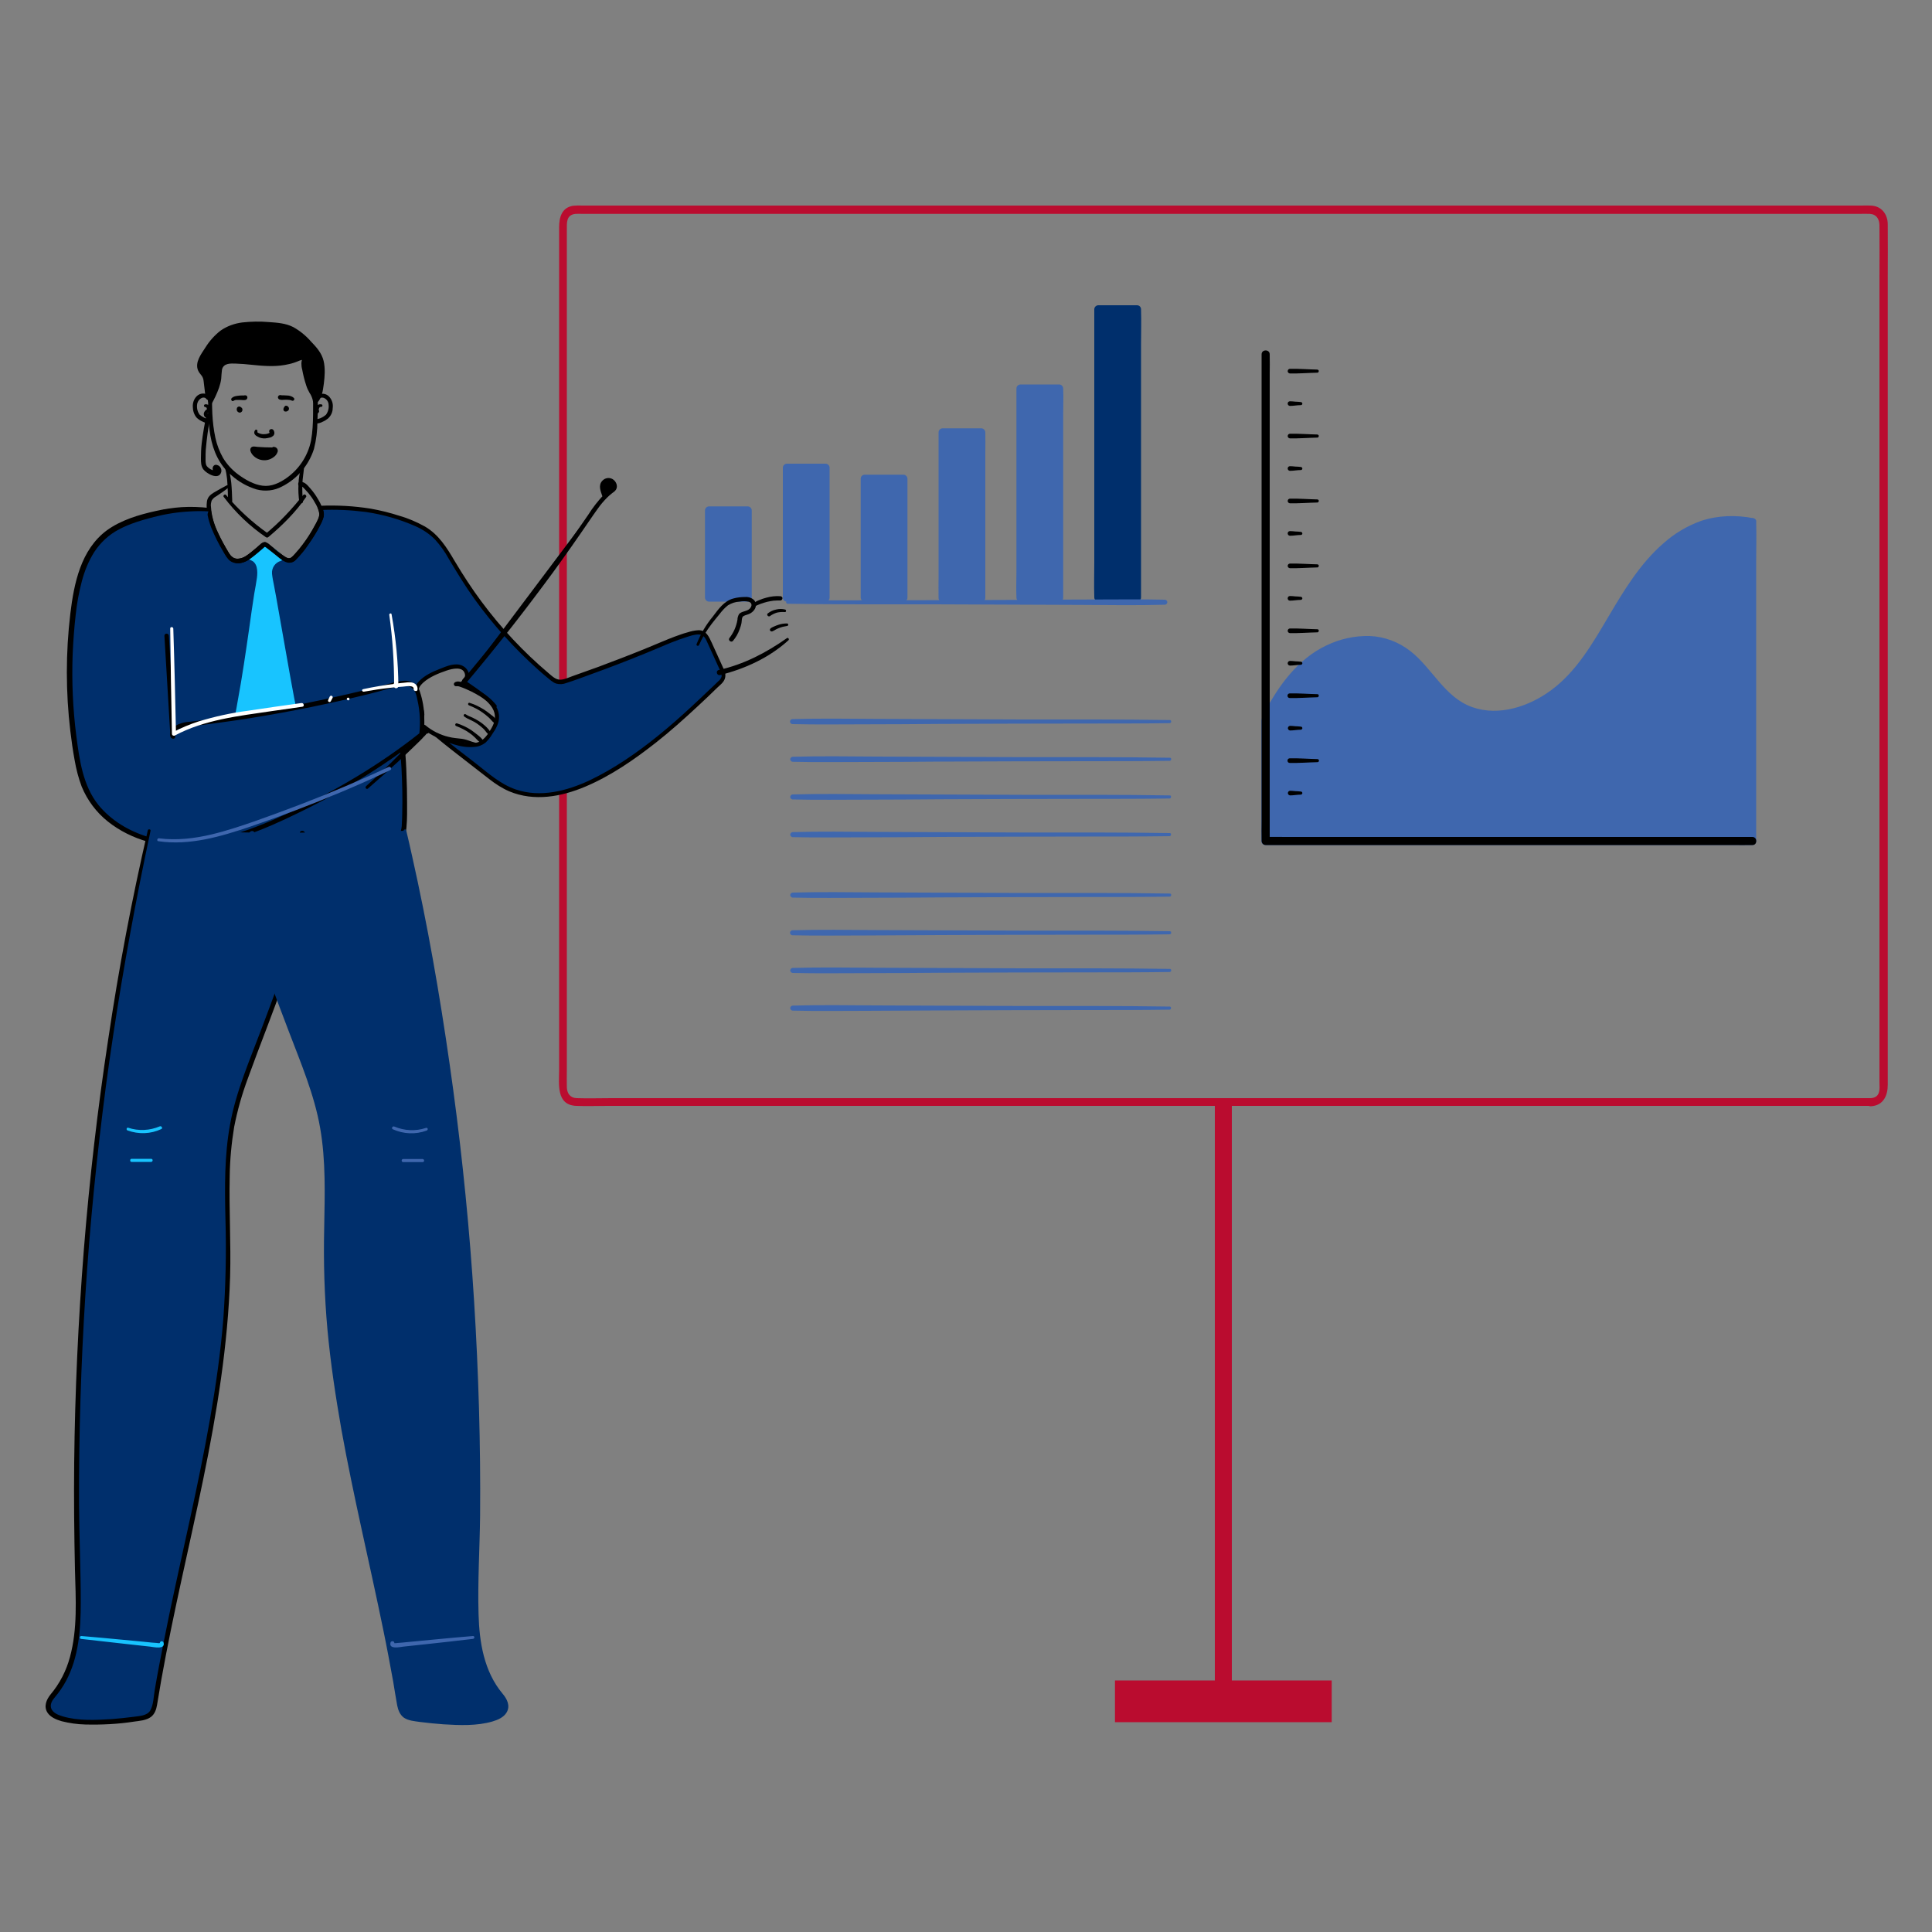 <?xml version="1.0" encoding="utf-8"?>
<!-- Generator: Adobe Illustrator 26.2.1, SVG Export Plug-In . SVG Version: 6.00 Build 0)  -->
<svg version="1.1" id="Capa_1" xmlns="http://www.w3.org/2000/svg" xmlns:xlink="http://www.w3.org/1999/xlink" x="0px" y="0px"
	 viewBox="0 0 1000 1000" style="enable-background:new 0 0 1000 1000;" xml:space="preserve">
<rect x="0" y="0" width="1000" height="1000" fill="#808080" stroke="none"/>
<style type="text/css">
	.st0{fill:#3F67AE;}
	.st1{fill:#002F6C;}
	.st2{fill:#BA0C2F;}
	.st3{fill:#18C4FF;}
	.st4{fill:#FFFFFF;}
</style>
<path class="st0" d="M907,270.2c-7.1-1.5-14.4-1.4-21.4,0.1c-18.9,4.4-32.9,20.4-43.3,36.8s-19,34.5-33.2,47.7s-36.7,20.4-53.3,10.4
	c-12.2-7.4-18.5-22.1-30.8-29.4c-14.1-8.4-32.9-4.6-45.9,5.3c-10.6,8-18,19.4-23.9,31.4v62.8H907V270.2z"/>
<path class="st0" d="M907.5,268.2c-9-1.7-18.2-1.5-27,1.4c-7.2,2.6-13.8,6.5-19.5,11.6c-12.1,10.5-20.4,24.3-28.5,38
	s-16.5,28.4-29.7,38.1c-11.4,8.4-27,13.6-40.8,8.7c-14.2-5-20.7-20.2-32-29c-6-4.7-13.4-7.5-21-7.8c-7.8-0.2-15.5,1.5-22.5,4.9
	c-14.8,7-24.9,21-32.2,35.1c-0.8,1.2-1.2,2.5-1.4,3.9v62.2c0,1.1,0.9,2.1,2.1,2.1h241.7c3.3,0,6.5,0.1,9.8,0h0.4
	c1.1,0,2.1-0.9,2.1-2.1V290.4c0-6.6,0.2-13.3,0-20v-0.3c0-2.7-4.2-2.7-4.2,0v158.5c0,2.1-0.2,4.3,0,6.4v0.3l2.1-2.1H665.3
	c-3.2,0-6.5-0.1-9.8,0h-0.4l2.1,2.1v-62.8l-0.3,1c4.9-9.9,10.8-19.4,18.9-26.9c7.6-7.1,17.3-12.1,27.7-13.1c5-0.5,10.1,0,14.8,1.6
	c4.6,1.7,8.8,4.4,12.3,7.8c7.3,7,12.8,15.8,20.9,22c17,12.9,40.5,6.5,55.8-5.9c8.6-6.9,15.3-16.1,21.3-25.4
	c6-9.5,11.3-19.4,17.5-28.7c5.7-8.6,12.4-16.8,20.6-23.1c8.7-6.7,19.1-10.7,30.2-10.6c3.2,0.1,6.3,0.4,9.4,1
	C909.1,272.7,910.2,268.7,907.5,268.2L907.5,268.2z"/>
<path class="st1" d="M568.5,160.1h20v149.2h-20V160.1z"/>
<path class="st1" d="M588.5,307.2h-20l2.1,2.1V166.2c0-1.9,0.2-3.9,0-5.8v-0.2l-2.1,2.1h20l-2.1-2.1V291c0,6-0.2,12,0,18
	c0,0.1,0,0.2,0,0.2c0,2.7,4.2,2.7,4.2,0V178.4c0-6,0.2-12.1,0-18.1c0-0.1,0-0.2,0-0.2c0-1.2-0.9-2.1-2.1-2.1h-20
	c-1.1,0-2.1,0.9-2.1,2.1V291c0,6-0.2,12,0,18v0.2c0,1.1,0.9,2.1,2.1,2.1h20C591.2,311.4,591.2,307.2,588.5,307.2L588.5,307.2z"/>
<g>
	<path class="st0" d="M367,264.2h20v45.1h-20V264.2z"/>
	<path class="st0" d="M387,307.2h-20l2.1,2.1v-45.1l-2.1,2.1h20l-2.1-2.1v45.1c0,2.7,4.2,2.7,4.2,0v-45.1c0-1.1-0.9-2.1-2.1-2.1h-20
		c-1.1,0-2.1,0.9-2.1,2.1v45.1c0,1.1,0.9,2.1,2.1,2.1h20C389.7,311.4,389.7,307.2,387,307.2z"/>
	<path class="st0" d="M407.3,242.1h20v67.2h-20V242.1z"/>
	<path class="st0" d="M427.3,307.2h-20l2.1,2.1v-67.2l-2.1,2.1h20l-2.1-2.1v67.2c0,2.7,4.2,2.7,4.2,0v-67.2c0-1.1-0.9-2.1-2.1-2.1
		h-20c-1.1,0-2.1,0.9-2.1,2.1v67.2c0,1.2,0.9,2.1,2.1,2.1h20C430,311.4,430,307.2,427.3,307.2z"/>
	<path class="st0" d="M447.6,247.8h20v61.5h-20V247.8z"/>
	<path class="st0" d="M467.6,307.2h-20l2.1,2.1v-61.5l-2.1,2.1h20l-2.1-2.1v61.5c0,2.7,4.2,2.7,4.2,0v-61.5c0-1.1-0.9-2.1-2.1-2.1
		h-20c-1.2,0-2.1,0.9-2.1,2.1v61.5c0,1.1,0.9,2.1,2.1,2.1h20C470.3,311.4,470.3,307.2,467.6,307.2z"/>
	<path class="st0" d="M487.9,223.7h20v85.7h-20V223.7z"/>
	<path class="st0" d="M507.9,307.2h-20l2.1,2.1v-82.2c0.1-1.1,0.1-2.2,0-3.3v-0.1l-2.1,2.1h20l-2.1-2.1v75.1c0,3.5-0.1,7,0,10.5
		c0,0,0,0.1,0,0.1c0,2.7,4.2,2.7,4.2,0v-75.1c0-3.5,0.1-7,0-10.4v-0.1c0-1.1-0.9-2.1-2.1-2.1h-20c-1.1,0-2.1,0.9-2.1,2.1v75.1
		c0,3.5-0.1,7,0,10.5v0.1c0,1.1,0.9,2.1,2.1,2.1h20C510.6,311.4,510.6,307.2,507.9,307.2L507.9,307.2z"/>
	<path class="st0" d="M528.2,201.1h20v108.2h-20V201.1z"/>
	<path class="st0" d="M548.2,307.2h-20l2.1,2.1V205.5c0-1.4,0.1-2.8,0-4.2v-0.2l-2.1,2.1h20l-2.1-2.1V296c0,4.4-0.2,8.8,0,13.1
		c0,0.1,0,0.1,0,0.2c0,2.7,4.2,2.7,4.2,0v-94.9c0-4.4,0.2-8.8,0-13.1c0-0.1,0-0.1,0-0.2c0-1.1-0.9-2.1-2.1-2.1h-20
		c-1.1,0-2.1,0.9-2.1,2.1V296c0,4.4-0.2,8.8,0,13.1v0.2c0,1.1,0.9,2.1,2.1,2.1h20C550.9,311.4,550.9,307.2,548.2,307.2z"/>
</g>
<path class="st2" d="M968.4,568.4h-652c-6,0-11.9,0.2-17.9,0c-3.4-0.1-5-2.5-5.1-5.6s0-6.1,0-9.2V118.8c0-3.5-0.4-7.6,4.5-8.1
	c1.1-0.1,2.4,0,3.5,0h660.7c1.9,0,3.8-0.1,5.7,0c3.5,0.2,4.9,2.7,5,5.8c0.1,9.1,0,18.2,0,27.3v416.5
	C972.9,563.7,973.4,568,968.4,568.4c-2.6,0.2-2.7,4.4,0,4.2c6.5-0.4,8.7-5.6,8.7-11.1V143.5c0-9.1,0.1-18.2,0-27.3
	c0-5.3-3.2-9.6-8.8-9.8c-1.6-0.1-3.2,0-4.8,0H301.1c-1.5-0.1-3,0-4.5,0.1c-6,1-7.2,6.2-7.2,11.2v435.9c0,7.3-1.7,18.4,8.9,18.8
	c5.4,0.2,10.8,0,16.2,0h654C971.1,572.5,971.1,568.4,968.4,568.4L968.4,568.4z"/>
<path class="st1" d="M77.8,409.8c0.1,8.4,0.3,16.7,0.7,25.1c0.1,1.8,0.2,3.8,1.5,5c1,0.9,2.3,1.4,3.6,1.6
	c39.1,9.6,81.8,12.3,118.3-4.8c2.3-1.1,4.6-2.3,5.9-4.4c1.1-1.9,1.3-4.2,1.4-6.4c0.6-17.2-0.2-34.5-2.5-51.5"/>
<path d="M77.1,409.8c0,8.2,0.2,16.4,0.5,24.6c0.1,3.1,0.6,6.2,3.8,7.5c3,1.3,6.5,1.8,9.7,2.5c14.1,3.2,28.5,5.2,42.9,5.8
	c14.3,0.7,28.6-0.5,42.6-3.6c6.9-1.5,13.6-3.6,20.2-6.3c3.2-1.1,6.3-2.6,9.2-4.4c2.6-1.8,4.3-4.8,4.4-7.9c0.4-4.3,0.3-8.6,0.3-12.9
	c0-4.6-0.1-9.2-0.3-13.8c-0.2-9.1-1.1-18.2-2.6-27.2c-0.2-1.2-2.2-0.9-2.1,0.3c0.7,7.7,1.7,15.3,2.1,23s0.6,15.4,0.4,23.1
	c0,1.9-0.1,3.9-0.2,5.8c0,1.7-0.3,3.5-1,5.1c-1.4,2.7-4.6,3.9-7.3,5.1c-6.2,2.8-12.7,5-19.3,6.8c-26.6,7-54.8,5.5-81.6,0.5
	c-3.9-0.7-7.7-1.5-11.6-2.4c-1.8-0.3-3.5-0.7-5.2-1.3c-2-0.7-2.5-2.5-2.6-4.4c-0.7-8.6-0.8-17.3-1-25.9c0-0.4-0.4-0.7-0.9-0.7
	C77.3,409.2,77.1,409.5,77.1,409.8L77.1,409.8z"/>
<path class="st1" d="M373.6,346.6c-2.3-5-4.6-10-6.9-15c-0.7-1.5-1.4-3-2.8-3.8s-3.4-0.6-5.1-0.2c-6.2,1.4-12.1,4-18,6.4
	c-15.5,6.4-31.1,12.4-46.9,18c-1.8,0.6-3.7,1.2-5.5,0.8c-1.4-0.5-2.6-1.2-3.6-2.2c-19.7-16.4-36.4-36-49.4-58.1
	c-3.4-5.7-6.6-11.6-11.6-15.9c-3.7-3.2-8.2-5.2-12.8-7c-13.9-5.2-28.6-7.5-43.4-6.7h-1.9c0.1,0.1,0.1,0.2,0.2,0.4
	c0.4,0.9,0.7,2,0.7,3c-0.1,1.2-0.4,2.3-1,3.4c-3.3,6.9-7.6,13.3-12.8,18.9c-0.5,0.6-1.1,1.1-1.9,1.5c-1.7,0.6-3.4-0.5-4.8-1.6
	l-7.9-6.2c-0.2-0.2-0.5-0.4-0.9-0.4c-0.4,0-0.7,0.2-0.9,0.5l-4.9,4.1c-1.6,1.5-3.4,2.7-5.4,3.5c-2,0.9-4.3,0.7-6.2-0.5
	c-1.1-0.9-1.9-2-2.6-3.2c-4-6.8-8-14-8.9-21.8l-23.5,0.6c0,0-20.5,74.8-14.4,100.6s28.5,19.8,41.3,21.1s105.8-12,106.5-15.7
	s-2.7-8.2-2.7-13.6s12.1-10.5,18.4-12s9.1,4,7.1,6.4s-2.1-0.2,9.5,9c11.6,9.2,5.2,16.3,1.5,21.5s-10.6,3.6-14.6,3
	s-11.7-4.6-11.7-4.6c2.8,2.4,28.2,22.3,31.2,24.4c24.5,17,54.6-1.4,75-16.1c14.5-10.4,27.3-22.8,40.2-35.1c2.3-1.4,2.9-4.4,1.5-6.7
	C373.8,346.9,373.7,346.8,373.6,346.6L373.6,346.6z"/>
<path d="M374.5,346.1l-6-13.2c-1.5-3.2-2.9-6.8-7-6.7c-1.9,0.1-3.8,0.5-5.6,1.1c-2.4,0.6-4.6,1.5-6.9,2.3c-4.3,1.6-8.5,3.5-12.7,5.2
	c-8.7,3.6-17.6,7-26.4,10.3c-4.4,1.6-8.9,3.2-13.4,4.8c-2,0.7-4.2,1.8-6.4,1.9c-2.5,0.1-4.4-1.9-6.2-3.4
	c-12.9-10.9-24.5-23.3-34.6-36.9c-5-6.7-9.6-13.8-13.9-21c-4.1-7-8.3-13.8-15.5-18c-4.2-2.3-8.5-4.2-13.1-5.5
	c-4.9-1.6-9.8-2.8-14.8-3.7c-8.7-1.4-17.6-1.9-26.4-1.5c-0.6,0-1,0.5-1,1.1c0,0.2,0,0.3,0.1,0.5c0.7,1.4,0.8,3,0.3,4.5
	c-0.6,1.5-1.3,3-2.2,4.5c-2.8,5.3-6.3,10.3-10.4,14.7c-1.2,1.3-2.3,2.4-4.1,1.5c-1.4-0.8-2.8-1.8-4-2.9l-3.7-2.9
	c-0.9-0.7-2.2-2.1-3.5-2.2c-1,0-1.8,0.9-2.6,1.5l-3.8,3.1c-2.2,1.8-4.6,3.9-7.6,4c-3.4,0-4.7-3-6.2-5.6c-3.5-6-6.8-12.4-7.7-19.4
	c0-0.5-0.5-1-1-1L85,263.8c-0.5,0-0.9,0.3-1,0.8c-2.1,7.4-4,14.9-5.7,22.4c-3.6,15.1-6.4,30.3-8.4,45.6c-1,7.1-1.5,14.3-1.5,21.5
	c0.1,6.7,0.9,13.4,3.9,19.5c3.1,6.3,8.9,10.9,15.7,12.6c6.3,1.6,12.8,1.2,19.2,1.3c3.7,0,7.3,0.4,11,0.2c5.2-0.3,10.3-0.8,15.4-1.3
	c14-1.5,27.9-3.4,41.8-5.5c11.9-1.8,23.8-3.6,35.5-6.3c2.4-0.5,5.6-1,7.7-2.4s0.5-5.2-0.1-7.1c-0.8-2.5-2-5.3-1.8-8
	c0.1-1.6,1.4-2.9,2.5-3.9c3.3-2.9,7.8-4.7,11.9-6.1c2.9-1,8.9-2.5,9.6,2.1c0.3,1.7-1.7,2.1-1.6,3.6s2.7,2.5,3.7,3.2
	c1.9,1.3,3.7,2.6,5.5,4c2.4,1.8,4.9,3.8,6.5,6.4c2.1,3.4,1.6,7-0.3,10.3c-1.8,3.2-4.1,6.9-7.9,7.7c-3.6,0.8-8.1-0.1-11.6-1.2
	c-2.9-1-5.8-2.3-8.6-3.7c-1-0.5-2.2,0.8-1.3,1.6c5.8,4.9,11.9,9.5,17.9,14.2c3.4,2.7,6.9,5.3,10.3,8c3.2,2.5,6.6,4.7,10.3,6.3
	c12.9,5.4,27,2.8,39.5-2.5c13.2-5.6,25.3-14,36.5-22.8c7.5-5.9,14.5-12.2,21.4-18.6c3.5-3.2,6.9-6.5,10.3-9.8
	c1.4-1.3,3.1-2.6,3.8-4.4S375.4,347.8,374.5,346.1c-0.5-1.3-2.3-0.2-1.8,1c0.6,0.9,0.8,2,0.8,3.1c-0.3,1-0.9,1.8-1.7,2.4
	c-1.5,1.5-3,2.9-4.5,4.3c-2.9,2.8-5.9,5.6-8.9,8.4c-5.8,5.4-11.8,10.7-18,15.7c-10.8,8.7-22.5,16.8-35,22.8
	c-11.9,5.6-25.7,9.2-38.5,4.8c-7.9-2.7-14.3-8.5-20.8-13.6s-13.2-10-19.5-15.4l-1.3,1.6c6.1,3.1,13.1,6.1,20.2,5.4
	c2.1-0.1,4.1-0.9,5.8-2.2c1.3-1.3,2.5-2.7,3.4-4.3c1.9-2.7,3.7-5.8,3.6-9.2c-0.1-4.8-3.6-8.5-7.2-11.3c-3.1-2.4-6.2-4.6-9.5-6.8
	c-0.2-0.1-0.6-0.4-0.6-0.4c-0.2,0.1,0.1-0.2,0.1,0.2c0,0.2,0,0.6-0.1,0.5s-0.2,0.2,0.1,0c0.1-0.1,0.1-0.2,0.2-0.2
	c0.3-0.3,0.5-0.6,0.8-0.9c1.8-2.7-0.1-6.2-2.7-7.4c-3.7-1.8-8.2,0.2-11.7,1.6c-3.9,1.5-8,3.4-10.9,6.5c-1.1,1.1-1.9,2.5-2.1,4.1
	c-0.3,2.5,0.6,5.1,1.3,7.4c0.4,1.1,0.8,2.2,1.1,3.3c0.2,1,0.3,2.1,0.3,3.2c0-0.3,0.2-0.1,0.1-0.2s0.3-0.1,0,0
	c-0.1,0-0.2,0.1-0.2,0.1c-0.4,0.2-0.7,0.3-1.1,0.5c-0.6,0.2-1.3,0.4-1.9,0.6c-1.8,0.5-3.7,0.9-5.6,1.3c-5.4,1.2-10.9,2.2-16.4,3.1
	c-14.2,2.4-28.4,4.5-42.7,6.3c-11.2,1.4-22.5,3-33.7,3.3c-4.3,0.1-8.5-0.3-12.8-0.3c-6.5,0-13.3,0-19.3-3
	c-13.5-6.7-13.8-24.1-12.9-37.1c1-15.8,3.9-31.5,7.2-46.9c2.3-10.6,4.8-21.1,7.5-31.6l0.4-1.6l-1,0.8l23.5-0.6l-1-1
	c0.8,6.9,3.8,13.1,7.2,19c1.4,2.5,2.8,6,5.6,7.4c2.6,1.3,5.6,0.6,8-0.8c2.9-1.7,5.4-4.1,8-6.3c0.6-0.5,0.6-0.7,1.3-0.6
	c0.5,0.1,0.9,0.6,1.3,0.9l2.1,1.6l4.5,3.5c2.3,1.8,5,3,7.4,0.8c2.5-2.4,4.7-5,6.6-7.9c2.2-3.1,4.3-6.3,6-9.7c0.9-1.6,1.6-3.2,2.1-5
	c0.2-1.7-0.1-3.4-0.9-4.9l-0.9,1.6c7.9-0.4,15.8,0,23.6,1c8.8,1.3,17.3,3.7,25.5,7.3c3.9,1.7,7.5,4.1,10.4,7.1c2.7,3,5,6.2,6.9,9.7
	c4.3,7.2,8.6,14.3,13.5,21.1c9.6,13.3,20.6,25.5,32.8,36.4c1.4,1.3,2.9,2.5,4.4,3.8c1.5,1.2,3,2.7,4.9,3.4c1.8,0.5,3.7,0.4,5.4-0.3
	c2.2-0.7,4.5-1.5,6.7-2.3c8.9-3.2,17.8-6.5,26.6-10c4.8-1.9,9.5-3.8,14.2-5.8c4.7-2,9.4-4,14.2-5.5c2.2-0.7,4.6-1.6,6.9-1.5
	c2.6,0.1,3.5,2.3,4.4,4.3l6.6,14.5C373.3,348.3,375.1,347.3,374.5,346.1L374.5,346.1z"/>
<path class="st3" d="M129.6,289.1c2.3,0.4,4,2.7,4.5,5c0.3,2.4,0.2,4.8-0.4,7.1c-3.8,22.4-7.8,58.5-13.1,78.2
	c-0.2,0.7,2.4-9.7,2.6-9c0.3,0.5,0.6,1,1.1,1.4l14.9,12.4l11.1-12c1.8-1.3,2.5-3.6,1.9-5.8l-12-67.4c-0.3-1.3-0.4-2.7-0.3-4.1
	c0.4-2.9,2.6-5.3,5.4-6c-1.3-3.5-4.4-4.6-7.9-6c-2.7,2.2-4.7,3.1-6.4,6.1"/>
<path class="st3" d="M129.4,289.8c4,1.2,4,5.9,3.6,9.2c-0.4,2.8-0.9,5.5-1.4,8.3c-0.9,5.9-1.8,11.8-2.6,17.8
	c-1.8,12.5-3.6,25-5.9,37.4c-1,5.6-1.9,11.3-3.7,16.7l2.2,0.3c0,0.6,0,0.1,0.1-0.1c0.1-0.3,0.2-0.6,0.2-1c0.2-1,0.5-2,0.8-2.9
	s0.5-2,0.8-3c0.1-0.4,0.2-0.7,0.3-1.1c0-0.1,0-0.4,0.1-0.2c-0.1-0.4,1.3-0.2-0.5,0.3l-0.9-0.1c-0.4-0.5-0.5-0.5-0.3-0.2
	c0.1,0.2,0.2,0.3,0.3,0.5c0.2,0.3,0.4,0.5,0.7,0.7c0.6,0.6,1.3,1.1,2,1.7l4.4,3.7l8.8,7.3c0.5,0.4,1.2,0.4,1.6,0l7.2-7.8l3.5-3.8
	c1-1,1.8-2.1,2.4-3.3c0.4-1.3,0.4-2.6,0.1-3.9c-0.3-1.8-0.6-3.6-1-5.4l-1.9-10.3l-7.4-41.8l-1.1-5.9c-0.4-2-0.8-3.9-1-5.9
	c-0.3-3.1,1.7-5.9,4.6-6.7c0.7-0.2,1-0.9,0.9-1.5c-1.6-3.9-5.1-5.4-8.7-6.9c-0.4-0.1-0.9,0-1.2,0.3c-2.5,2-5,3.6-6.6,6.4
	c-0.3,0.6,0,1.4,0.6,1.7c0.6,0.3,1.3,0.1,1.6-0.4c1.5-2.6,3.9-4.1,6.2-5.9l-1.2,0.3c2.7,1.1,5.9,2.2,7,5.1l0.9-1.5
	c-2.5,0.6-4.5,2.3-5.6,4.6c-1.3,2.8-0.5,5.8,0,8.7l3.8,21.4c2.5,14.1,5,28.2,7.5,42.3c0.3,1.8,1,3.7-0.2,5.4
	c-1.2,1.5-2.4,2.8-3.7,4.1l-8.4,9.1h1.7l-11.1-9.2c-1.7-1.3-3.3-2.7-4.8-4.3c-0.4-0.6-1.1-0.7-1.7-0.4c-0.2,0.1-0.3,0.3-0.4,0.5
	c-0.9,1.5-1.2,3.6-1.6,5.2c-0.5,1.4-0.8,2.8-1,4.3c-0.1,1.3,1.9,1.5,2.2,0.3c1.4-5.1,2.5-10.3,3.3-15.5c1.2-6.3,2.2-12.6,3.2-19
	c2-12.8,3.6-25.6,5.6-38.4c0.2-1.5,0.5-3.1,0.7-4.6c0.5-2.1,0.7-4.2,0.7-6.3c-0.2-3.3-1.9-7-5.5-7.6c-0.4-0.1-0.8,0.1-0.9,0.5
	C128.7,289.3,128.9,289.7,129.4,289.8L129.4,289.8z"/>
<path d="M108.1,201.4c-0.3,3.9-0.4,7.9-0.3,11.8c0,4.1,0.4,8.2,1.1,12.3c1.4,8,4.7,15.3,11,20.6c3.7,3.3,8,5.7,12.8,7.2
	c4.5,1.2,9.2,0.7,13.3-1.5c7.9-4,13.8-11,16.5-19.4c1.2-4.7,1.8-9.5,1.8-14.4c0.3-5.7,0.3-11.4-0.1-17.1c0-0.6-0.4-1-1-1s-1,0.4-1,1
	c-0.4,9,0.4,18.2-1.2,27.1c-1.6,7.9-6.2,14.9-12.8,19.5c-3.6,2.5-7.8,4.5-12.3,3.9c-4.6-0.6-8.9-3.1-12.6-5.8
	c-3.1-2.3-5.8-5.2-7.8-8.5c-1.8-3.2-3.2-6.7-4-10.4c-0.9-4.2-1.4-8.4-1.6-12.6c-0.2-4.2-0.1-8.4-0.4-12.5c0-0.4-0.3-0.7-0.7-0.7
	S108.2,201,108.1,201.4L108.1,201.4L108.1,201.4z"/>
<path d="M109.2,208.1c0.2-1.7-0.8-3.4-2.4-4.1c-1.7-0.7-3.7-0.2-5,1.1c-1.4,1.4-2.1,3.4-2,5.4c0,2,0.6,4,1.9,5.6
	c0.8,0.8,1.8,1.5,2.9,2c0.5,0.2,1,0.5,1.6,0.7c0.6,0.3,1.2,0.4,1.9,0.5c0.5,0.1,1-0.3,1.1-0.9c0-0.4-0.2-0.8-0.6-1
	c-0.5-0.3-1-0.5-1.5-0.6c-0.5-0.2-0.9-0.4-1.4-0.6c-0.8-0.4-1.6-0.9-2.3-1.5c-1.1-1.4-1.6-3.3-1.4-5.1c0.1-1.6,1.1-3.1,2.6-3.7
	c1.2-0.4,2.5,0.2,3,1.4c0.1,0.2,0.1,0.4,0.1,0.6C107.7,208.7,109.1,208.9,109.2,208.1L109.2,208.1z"/>
<path d="M106,210.7h0.2h0.1h0.1c-0.2,0-0.1-0.1,0,0c0.1,0,0.1,0.1,0.2,0.1c0.1,0.1-0.2-0.1,0,0l0.1,0.1l0.1,0.1c0.1,0.1,0,0,0-0.1
	c0.1,0.1,0.2,0.3,0.2,0.4l-0.1-0.2c0,0.1,0.1,0.3,0.2,0.4l-0.1-0.2c0.1,0.3,0.2,0.7,0.3,1V212v0.1v-0.2l0.1-0.2c0,0,0,0,0,0.1
	l0.2-0.2c-0.2,0.2-0.4,0.4-0.4,0.7c-0.1,0.6,0.1,1.3,0.7,1.6c0.2,0.1,0.4,0.2,0.6,0.2c0.2,0,0.4,0,0.5-0.1c0.1-0.1,0.3-0.2,0.4-0.4
	c0.1-0.2,0.2-0.5,0.1-0.7c-0.1-0.2-0.2-0.4-0.4-0.6c-0.2-0.1-0.4-0.2-0.6-0.2h0.3h-0.1l0.2,0.1l-0.1-0.1l0.2,0.1l-0.1-0.1l0.2,0.2
	v-0.1l0.1,0.2c0,0,0-0.1,0-0.1v0.3v-0.1v0.3c0,0,0-0.1,0-0.1l-0.1,0.2c0,0,0,0,0-0.1l-0.2,0.2c0.1-0.1,0.1-0.1,0.2-0.2
	c0.2-0.2,0.2-0.4,0.2-0.7c0-0.3-0.1-0.5-0.2-0.7c-0.1-0.2-0.2-0.4-0.3-0.7c-0.1-0.2-0.2-0.4-0.4-0.6c-0.6-0.7-1.5-1-2.3-0.8
	c-0.4,0.1-0.6,0.5-0.5,0.9c0.1,0.3,0.4,0.5,0.7,0.5L106,210.7z"/>
<path d="M164.4,207.9c0.1-1.3,1.2-2.2,2.5-2.1c0.2,0,0.4,0.1,0.6,0.1c1.5,0.6,2.6,2,2.6,3.7c0.2,1.8-0.3,3.6-1.4,5.1
	c-0.7,0.6-1.5,1.1-2.3,1.5c-0.4,0.2-0.8,0.4-1.3,0.5c-0.6,0.1-1.1,0.3-1.6,0.6c-0.5,0.2-0.7,0.8-0.5,1.3c0.2,0.4,0.6,0.6,1,0.6
	c1.1-0.1,2.1-0.4,3-0.9c1-0.4,1.9-1,2.8-1.7c1.5-1.4,2.4-3.3,2.4-5.3c0.3-2-0.2-4-1.5-5.6c-1.1-1.5-3-2.2-4.8-1.8
	c-2,0.5-3.3,2.3-3.1,4.4C163.1,209,164.4,208.8,164.4,207.9L164.4,207.9z"/>
<path d="M166.3,209.3c-0.9-0.2-1.8,0.1-2.4,0.8c-0.2,0.2-0.3,0.4-0.4,0.6c-0.1,0.2-0.2,0.4-0.3,0.7c-0.1,0.2-0.2,0.5-0.2,0.8
	c0,0.2,0,0.4,0.2,0.6c0.1,0.1,0.2,0.2,0.3,0.3l-0.1-0.2v0.1l-0.1-0.2c0,0,0,0.1,0,0.1v-0.3c0,0,0,0.1,0,0.1v-0.3c0,0,0,0.1,0,0.1
	l0.1-0.2l-0.1,0.1l0.1-0.2l-0.1,0.1l0.2-0.1l-0.1,0.1l0.2-0.1h-0.1h0.3c-0.2,0-0.4,0.1-0.6,0.2c-0.2,0.1-0.4,0.3-0.4,0.6
	c-0.1,0.2,0,0.5,0.1,0.7c0.1,0.1,0.2,0.3,0.4,0.4c0.2,0.1,0.3,0.1,0.5,0.1c0.2,0,0.4-0.1,0.6-0.2c0.2-0.1,0.4-0.3,0.6-0.6
	c0.2-0.3,0.2-0.7,0.1-1c-0.1-0.3-0.2-0.5-0.4-0.7l0.1,0.2c0,0,0,0,0-0.1l0.1,0.2v0.2V212v0.2c0.1-0.3,0.2-0.7,0.3-1l-0.1,0.2
	l0.2-0.4l-0.1,0.2c0-0.1,0.1-0.2,0.1-0.2c0,0,0.1-0.2,0.1-0.2s-0.1,0.2,0,0.1l0.1-0.1c0,0,0.1-0.1,0.1-0.1c0.1-0.1-0.1,0.1,0,0
	l0.2-0.1c0,0,0.2-0.1,0,0s0,0,0,0h0.1H166h0.2c0.2,0,0.4-0.1,0.5-0.2c0.1-0.1,0.2-0.3,0.2-0.4C166.9,209.6,166.7,209.3,166.3,209.3
	L166.3,209.3z"/>
<path d="M124,210.4c-0.1,0-0.2,0-0.4,0c-0.2,0.1-0.4,0.2-0.6,0.3l-0.1,0.1c-0.1,0.1-0.2,0.2-0.2,0.3c-0.1,0.1-0.1,0.2-0.1,0.4
	c0,0.1,0,0.2-0.1,0.4c0,0.1,0,0.2,0.1,0.4c0,0.1,0.1,0.2,0.1,0.4c0.1,0.2,0.3,0.4,0.6,0.6c0.1,0.1,0.2,0.1,0.4,0.2
	c0.1,0,0.3,0,0.4,0.1c0.1,0,0.2,0,0.3-0.1h0.1c0.2-0.1,0.4-0.2,0.6-0.4c0.1-0.1,0.2-0.2,0.2-0.3c0.1-0.2,0.2-0.4,0.2-0.7
	c0-0.1,0-0.3-0.1-0.4c0,0,0,0,0-0.1c0-0.1-0.1-0.2-0.1-0.3c-0.1-0.1-0.2-0.2-0.3-0.3c-0.2-0.2-0.4-0.3-0.6-0.4c-0.1,0-0.2,0-0.4,0
	c-0.2,0-0.4,0.1-0.6,0.2l-0.2,0.2c-0.1,0.1-0.2,0.2-0.2,0.4c0,0.1-0.1,0.2-0.1,0.3c0,0.2,0,0.3,0,0.5l0.1,0.3l0.2,0.2
	c0.1,0.1,0.2,0.2,0.4,0.2c0.1,0.1,0.3,0.1,0.5,0.1h-0.3h0.1l-0.3-0.1l0.1,0.1l-0.2-0.2c0,0,0,0,0.1,0.1l-0.2-0.2v0.1l-0.1-0.3
	c0,0,0,0.1,0,0.1V212v0.1v-0.3c0,0,0,0,0,0.1l0.1-0.3l0,0l0.2-0.2l0.2-0.2h-0.1l0.3-0.1h-0.1h0.3c0,0-0.1,0-0.1,0h0.3
	c0,0-0.1,0-0.1,0l0.3,0.1l-0.1-0.1l0.2,0.2l-0.1-0.1l0.2,0.2c0,0-0.1-0.1-0.1-0.1l0.1,0.3v-0.1v0.3c0,0,0-0.1,0-0.1v0.3
	c0,0,0-0.1,0-0.1l-0.1,0.2c0,0,0-0.1,0.1-0.1l-0.2,0.2l0.2-0.2c0,0,0-0.1,0-0.1c0-0.1,0-0.1,0.1-0.2l-0.1,0.2v-0.1
	c0.2-0.3,0.2-0.6,0-0.9c-0.1-0.1-0.2-0.2-0.3-0.3c-0.1-0.1-0.3-0.1-0.5-0.1L124,210.4z"/>
<path d="M120.9,207.4c0.3-0.1,0.6-0.2,0.8-0.3l0.4-0.1h0.2h0.2h0.1h0.2h0.4h1l1.8,0.1c0.4,0,0.7,0,1.1-0.1c0.7-0.2,1.1-0.9,0.9-1.6
	c-0.1-0.5-0.6-0.8-1.1-0.8c-0.3,0-0.5,0-0.7,0.2c0,0,0.2,0,0.3-0.1c-0.1,0-0.2,0-0.2,0h-0.9c-0.6,0-1.2,0-1.8,0.1
	c-0.6,0-1.3,0.2-1.9,0.3c-0.7,0.2-1.3,0.5-1.8,1c-0.3,0.3-0.3,0.7-0.1,1.1c0.2,0.3,0.6,0.5,1,0.4L120.9,207.4z"/>
<path d="M147.4,211.7L147.4,211.7l-0.1-0.2L147.4,211.7c0,0.1,0,0.1,0.1,0.2l0.1,0.1l-0.1-0.2c0,0,0.1,0.1,0.1,0.1L147.4,211.7
	c0,0,0,0.1,0,0.2v-0.3L147.4,211.7l0-0.3v0.1l0.1-0.3c0,0,0,0.1-0.1,0.1l0.2-0.2l-0.1,0.1l0.2-0.2l-0.1,0.1l0.3-0.1h-0.1h0.3
	c0,0-0.1,0-0.1,0h0.3h-0.1l0.3,0.1h-0.1l0.2,0.2l0.2,0.2l0.1,0.3c0,0,0,0,0-0.1v0.3c0,0,0-0.1,0-0.1v0.3c0,0,0-0.1,0-0.1l-0.1,0.3
	l0.1-0.1l-0.2,0.2c0,0,0-0.1,0.1-0.1l-0.2,0.2l0.1-0.1l-0.3,0.1h0.1h-0.3h0.3c0.1,0,0.3-0.1,0.4-0.2c0.1-0.1,0.2-0.1,0.2-0.2
	c0.1-0.1,0.2-0.3,0.2-0.4v-0.3v-0.3c0-0.1-0.1-0.3-0.2-0.4c-0.1-0.1-0.2-0.2-0.3-0.3c-0.2-0.1-0.4-0.2-0.6-0.2c-0.1,0-0.2,0-0.4,0
	c-0.2,0.1-0.4,0.2-0.6,0.3c-0.1,0.1-0.2,0.2-0.2,0.3c-0.1,0.1-0.1,0.2-0.2,0.4c0,0.1-0.1,0.3-0.1,0.4c0,0.1,0,0.3,0,0.4
	c0.1,0.4,0.3,0.7,0.6,0.8c0.1,0.1,0.2,0.1,0.4,0.1c0.1,0,0.3,0,0.4,0c0.1,0,0.3,0,0.4-0.1c0.1,0,0.3-0.1,0.4-0.2
	c0.1-0.1,0.2-0.2,0.3-0.2c0.2-0.2,0.3-0.4,0.3-0.6c0.1-0.3,0.1-0.6,0-0.8c0-0.1-0.1-0.3-0.2-0.4c-0.1-0.1-0.2-0.2-0.3-0.3
	c-0.2-0.3-0.6-0.4-0.9-0.4c-0.2,0-0.3,0-0.5,0.1c-0.1,0.1-0.2,0.2-0.3,0.3C147.1,211.2,147.1,211.5,147.4,211.7L147.4,211.7z"/>
<path d="M152.1,206c-0.5-0.5-1.1-0.8-1.7-1c-0.6-0.2-1.3-0.3-1.9-0.3c-0.6-0.1-1.2,0-1.8-0.1c-0.3,0-0.6,0-0.9,0h-0.2h0.1
	c0.2,0-0.2-0.1-0.3-0.1c-0.1,0-0.3,0-0.4,0c-0.5,0-0.9,0.3-1.1,0.8c-0.2,0.6,0.2,1.3,0.8,1.5c0.4,0.1,0.8,0.2,1.2,0.2l1.9-0.1
	c0.6,0,1.2,0,1.8,0.1h0.1h0.2l0.4,0.1c0.3,0.1,0.6,0.2,0.9,0.3C152.1,207.7,152.7,206.5,152.1,206L152.1,206z"/>
<path d="M132.1,222.6c-0.5,0.5-0.6,1.3-0.4,1.9c0.3,0.6,0.8,1.1,1.5,1.4c1.2,0.8,2.7,1.1,4.2,1c0.7-0.1,1.5-0.2,2.2-0.4
	c0.7-0.1,1.3-0.5,1.8-0.9c0.5-0.5,0.7-1.1,0.6-1.8c-0.1-0.8-0.6-1.8-1.6-1.7c-0.6,0-1.1,0.5-1.1,1.1c0,0.2,0.1,0.4,0.1,0.5
	c0.1,0.1,0.1,0.2,0.2,0.3c0,0.1,0.1,0.2,0,0s-0.1-0.2,0,0c-0.1-0.2,0-0.1,0,0s0-0.2,0,0v-0.1c-0.1,0.1-0.1,0.1,0,0.1s-0.2,0.1,0,0
	c-0.1,0-0.1,0.1-0.2,0.1c-0.1,0.1-0.3,0.1-0.4,0.2c-0.2,0.1-0.4,0.1-0.6,0.2c-0.4,0.1-0.8,0.2-1.3,0.2c-0.9,0.1-1.8,0-2.6-0.3
	c-0.4-0.1-0.7-0.3-1.1-0.5c-0.1-0.1-0.2-0.2-0.2-0.3v-0.1c0.2-0.4,0-0.9-0.3-1C132.7,222.3,132.3,222.3,132.1,222.6L132.1,222.6z"/>
<path d="M140.9,232.4c-3.1,0.2-6.2,0.2-9.3,0c-0.3-0.1-0.5,0-0.7,0.1c-0.3,0.3-0.1,0.7,0,1c1.8,3.3,5.9,4.5,9.1,2.8
	c0.7-0.4,1.4-0.9,2-1.6c0.4-0.4,0.6-0.8,0.6-1.3c0-0.5-0.4-0.9-0.9-1"/>
<path d="M140.9,231.6c-2.6,0-5.1-0.1-7.7-0.3c-1.1-0.1-2.7-0.6-3.4,0.6c-0.6,1,0,2.2,0.6,3.1c2.6,3.5,7.6,4.3,11.1,1.7
	c1.1-0.7,1.8-1.7,2.2-2.8c0.3-1.1-0.3-2.2-1.4-2.5c-0.3-0.1-0.6-0.1-0.9-0.1c-0.8,0.2-1.1,1.6-0.2,1.9c0.3,0.1,0.2,0.2,0,0.5
	c-0.3,0.4-0.7,0.8-1.2,1.1c-1,0.7-2.1,1-3.3,1c-1.1,0-2.1-0.4-3-1c-0.4-0.3-0.8-0.7-1.2-1.1c-0.2-0.2-0.3-0.4-0.4-0.6
	c-0.1-0.1-0.1-0.3-0.2-0.4s0.1,0,0,0.2l-0.4,0.4c0.2,0,0.5,0,0.7,0h1.3h2.6c1.7-0.1,3.4-0.2,5.1-0.5
	C142,232.9,141.8,231.5,140.9,231.6L140.9,231.6z"/>
<path d="M116.4,241.2c0.1,1.4,0.6,2.9,0.8,4.3c0.3,1.6,0.4,3.1,0.5,4.7c0.2,3,0.3,6,0.3,9.1c0,0.6,0.5,1.1,1.1,1.1
	c0.6,0,1.1-0.5,1.1-1.1c-0.1-3.1-0.2-6.3-0.5-9.4c-0.2-1.5-0.4-3-0.7-4.5c-0.2-1.6-0.7-3.1-1.3-4.5c-0.2-0.3-0.6-0.4-1-0.2
	C116.6,240.7,116.4,241,116.4,241.2z"/>
<path d="M156.1,241.4c-1,3-1.5,6-1.6,9.1c-0.2,3.1,0,6.2,0.4,9.3c0.2,1.1,2.1,0.9,1.9-0.3c-0.3-3-0.4-6-0.3-9c0.1-3,0.7-6,0.9-9
	C157.5,240.7,156.3,240.6,156.1,241.4L156.1,241.4z"/>
<path d="M108.6,209.2c2.3-4.5,4.6-9.1,4.9-14.1c0.2-2.3,0-5,1.7-6.6c1.3-1.3,3.3-1.4,5.2-1.4c11.1-0.2,22.1,4.3,36.3-2.2
	c2-0.9,0.2,1.8,0.5,4.1c0.6,3.9,1.6,7.7,2.9,11.4c1.1,2.8,2.9,4.3,3.1,7.4c2.2-1.9,2.7-5,3-7.8c0.7-5.6,1.4-11.7-1.4-16.6
	c-1-1.6-2.3-3.2-3.6-4.5c-3.6-3.8-7.4-7.7-12.3-9.4c-2.9-0.9-6-1.3-9.1-1.4c-4.3-0.4-8.7-0.4-13,0c-4.3,0.4-8.5,1.9-12.1,4.3
	c-3.7,2.7-6.3,6.7-8.8,10.5c-1,1.4-1.7,2.9-2.3,4.4c-0.5,1.6-0.4,3.4,0.4,4.8c0.6,0.9,1.4,1.5,1.9,2.4c0.4,0.9,0.7,1.9,0.7,2.9
	l1,8.4"/>
<path d="M109.2,209.6c1.7-2.9,3.1-5.9,4.2-9c0.5-1.5,0.9-3,1.1-4.6c0.1-1.6,0.2-3.1,0.4-4.7c0.8-3.4,4.4-3.2,7.2-3.1s5.4,0.3,8,0.6
	c5.8,0.6,11.6,1.1,17.3,0.1c1.6-0.3,3.1-0.6,4.6-1.1c0.7-0.2,1.4-0.5,2.2-0.8c0.4-0.2,0.9-0.4,1.3-0.5s1.4-0.4,1.6-0.7l-0.7-0.6v0.2
	c-0.1,0.2-0.1,0.4-0.1,0.7c-0.1,0.6-0.3,1.2-0.3,1.9c0,1.1,0.1,2.2,0.4,3.2c0.5,2.8,1.2,5.6,2.1,8.3c0.4,1.3,1,2.6,1.7,3.8
	c0.9,1.3,1.5,2.8,1.8,4.4c0,0.7,0.6,1.2,1.2,1.2c0.3,0,0.6-0.1,0.8-0.3c2.7-2.5,3.1-6.4,3.6-9.9c0.5-3.9,0.8-8-0.1-11.9
	c-1-4.1-3.7-7.1-6.6-10.1c-2.6-3-5.7-5.5-9.1-7.4c-3.9-2-8.3-2.3-12.7-2.6c-4.5-0.4-9.1-0.3-13.7,0.2c-4,0.5-7.9,1.9-11.2,4.2
	c-3.1,2.4-5.8,5.4-7.9,8.8c-2.2,3.4-5.5,7.6-3.8,11.8c0.4,0.9,1,1.7,1.6,2.4c0.8,0.9,1.2,2,1.3,3.2c0.3,2.8,0.7,5.6,1,8.4
	c0.2,1.6,2.7,1.6,2.5,0l-0.8-6.4c-0.2-1.8-0.2-3.8-1.1-5.4s-2.4-2.4-2.5-4.4s0.9-3.6,1.9-5.2c1.8-3.2,4-6.1,6.5-8.8
	c2.6-2.6,5.9-4.5,9.4-5.5c3.9-0.9,7.9-1.3,11.9-1.1c4.1,0.1,8.5,0.1,12.5,1.1c3.6,1,6.8,2.9,9.4,5.4c2.7,2.4,5.7,5.2,7.6,8.4
	c2.1,3.6,2.1,7.9,1.8,11.9c-0.3,3.6-0.3,8.6-3.2,11.2l2,0.8c-0.3-3.1-2.3-5.3-3.3-8.1c-0.9-2.6-1.6-5.2-2.2-7.9
	c-0.3-1.1-0.5-2.2-0.6-3.4c0-1.1,0.6-2.2,0.5-3.3c0-0.8-0.7-1.5-1.5-1.4c-0.1,0-0.2,0-0.3,0.1c-0.8,0.3-1.5,0.6-2.3,1
	c-1,0.4-2,0.8-3.1,1.1c-6.3,2-12.8,1.8-19.4,1.1c-3-0.3-6-0.7-9-0.8c-2.7-0.1-6-0.4-8.3,1.3c-3,2.2-2.2,6.5-2.7,9.7
	c-0.9,4.1-2.3,8.1-4.2,11.8C107.6,209.7,108.8,210.4,109.2,209.6L109.2,209.6z"/>
<path d="M115.8,257.2c6.1,8.1,13.5,15.2,21.9,20.9c0.4,0.2,1,0.2,1.3-0.2c7.2-6,14.1-12.9,19.4-20.6c0.6-0.8-0.8-1.9-1.4-1.1
	c-3,3.6-6,7.2-9.3,10.6c-3.2,3.4-6.7,6.6-10.3,9.6l1.4-0.2c-8.1-5.7-15.4-12.4-21.8-20C116.5,255.5,115.2,256.5,115.8,257.2
	L115.8,257.2z"/>
<path d="M257,365.1c-2.6-3.4-6.3-6-10-8.2c-1.9-1.1-3.8-2.1-5.8-2.9c-1.6-0.7-4.4-2.1-6-0.6c-0.4,0.4-0.4,1.1,0.1,1.5
	c0.2,0.2,0.4,0.3,0.7,0.3c0.4,0,0.8-0.1,1.2,0c0.4,0.1,0.9,0.2,1.3,0.4c0.9,0.3,1.9,0.7,2.8,1.1c3.5,1.5,6.9,3.4,10,5.6
	c1.6,1.1,3.2,2.4,4.6,3.8C256.4,366.6,257.5,365.8,257,365.1L257,365.1z"/>
<path d="M246,384.4c-2.4-0.6-4.6-1.7-7-2c-2.3-0.3-4.6-0.4-6.8-1c-4.4-1-8.5-3.1-12-6c-1.1-1-2.8,0.7-1.6,1.6
	c3.6,3,7.7,5.1,12.2,6.3c2.2,0.6,4.5,0.9,6.9,1c2.8,0.2,5.3,1,8.1,1.4C246.6,385.9,247,384.6,246,384.4L246,384.4z"/>
<path d="M107.4,211.6c-1.2,0.7-2.3,2-1.8,3.4c0.3,1.1,1.4,1.6,2.5,1.3c0.1,0,0.3-0.1,0.4-0.2l-1.6-1.3c-1.1,4.9-1.9,9.8-2.5,14.7
	c-0.3,2.6-0.4,5.2-0.4,7.7c0,2,0,4.1,1.3,5.8c1.7,2.2,7.9,5.7,9.2,1.4c0.4-1.6-0.5-3.3-2.1-3.7c-0.1,0-0.2,0-0.3-0.1
	c-2.1-0.3-2.7,2.5-1.3,3.7c0.8,0.8,2.5,0.3,2.4-1c0-0.5-0.1-1-0.2-1.5c-0.4-1.1-2.3-1.4-2.6,0c-0.1,0.5-0.1,1,0,1.5l2.4-1v0.6
	l-1.3,0.4c0.6,0.1,0.7,0.4,0,0.5c-0.6-0.1-1.2-0.3-1.8-0.6c-1-0.4-2-1.1-2.7-2c-0.7-1.1-0.6-2.7-0.6-3.9c0-1.4,0-2.9,0.1-4.4
	c0.5-5.9,1.3-11.7,2.4-17.5c0.1-0.9-0.8-1.9-1.6-1.3c0.4-0.4,0.7-0.8,1-1.2c0.3-0.4,0.3-0.9-0.1-1.2
	C108.1,211.5,107.7,211.5,107.4,211.6L107.4,211.6z"/>
<path d="M312.2,256.9l-1-3.6c-0.8-2.9,2.1-5.6,4.8-4.3c0,0,0.1,0,0.1,0.1c1,0.5,1.7,1.4,1.8,2.5c0.2,1.5-0.7,2.1-1.6,2.7
	c-4.5,3.2-7.8,8-10.9,12.6c-20.5,30.2-42.6,59.3-66.2,87.1"/>
<path d="M312.9,256.7c-0.4-1.9-1.8-5,0.2-6.4c0.7-0.5,1.6-0.7,2.4-0.4c1.1,0.3,1.6,1.5,1.3,2.5c0,0,0,0,0,0
	c-0.3,0.7-1.3,1.1-1.8,1.5c-0.9,0.7-1.7,1.4-2.5,2.2c-3,3.2-5.7,6.6-8,10.3c-2.8,4.1-5.7,8.2-8.5,12.3c-11.5,16.4-23.5,32.4-36,48.2
	c-7,8.8-14.1,17.5-21.4,26.1c-1,1.2,0.7,2.9,1.7,1.7c14.1-16.7,27.7-33.9,40.8-51.5c6.6-8.8,13-17.8,19.3-26.9c3-4.3,5.9-8.7,9-13
	c1.4-2,3-3.9,4.8-5.7c0.8-0.8,1.7-1.6,2.6-2.3c0.8-0.5,1.5-1.1,2-1.8c1.2-1.9,0.1-4.4-1.7-5.5c-1.7-1-3.9-0.7-5.3,0.8
	c-2.3,2.4-0.9,5.4,0,8.1c0.1,0.4,0.5,0.6,0.9,0.5C312.9,257.5,313.1,257.1,312.9,256.7L312.9,256.7L312.9,256.7z"/>
<path d="M190.5,408.1c5.3-4.6,10.5-9.2,15.7-14c2.6-2.4,5.1-4.8,7.6-7.2c1.2-1.2,2.4-2.3,3.6-3.5c0.6-0.6,1.2-1.2,1.8-1.9l1-1
	c0.2-0.2,0.6-0.8,0.8-0.9l-1-0.2l0.2,0.1l-0.7-1.2v0.1l1-1.3l0.6,0.1c-0.5-0.5-1.3-0.6-1.8-0.1c-0.5,0.4-0.6,1.1-0.2,1.6
	c0.4,0.7,1.3,1.1,2.1,1c0.5-0.1,0.8-0.5,0.9-0.9c0.2-0.9-0.3-1.7-1.2-1.9c-0.5-0.1-1,0-1.4,0.3c-0.7,0.6-1.3,1.2-1.9,1.9
	c-0.7,0.7-1.4,1.5-2.1,2.2c-2.8,2.9-5.6,5.9-8.4,8.8c-5.7,5.8-11.6,11.4-17.6,16.8C188.7,407.8,189.8,408.8,190.5,408.1L190.5,408.1
	z"/>
<path d="M117.4,251.2c-2.3,1.2-4.6,2.5-6.8,3.8c-1.8,1.1-3.2,2.4-3.5,4.6c-0.6,4.4,0.7,9.3,2.2,13.4c1.8,4.4,3.9,8.6,6.3,12.6
	c1,1.7,2,3.6,3.6,4.8c1.7,1.1,3.7,1.4,5.6,1c2.1-0.5,4-1.5,5.7-2.9c2-1.5,3.9-3.2,5.8-4.8c0.6-0.5,0.6-0.9,1.3-0.4l1.3,1l3.2,2.5
	c1.8,1.4,3.6,3.2,5.8,4.1c1.9,0.8,4,0.3,5.3-1.2c1.6-1.7,3.1-3.5,4.5-5.3c2.8-3.7,5.3-7.6,7.5-11.7c1.1-2.2,2.6-4.6,2.3-7.2
	c-0.5-2.4-1.4-4.7-2.7-6.8c-1.2-2.1-2.5-4-4.1-5.8c-1.4-1.6-3.1-3.9-5.6-3.4c-1.2,0.2-0.9,2.3,0.3,2.1c0.9-0.1,1.6,0.8,2.2,1.4
	s1.4,1.5,2.1,2.3c1.2,1.5,2.3,3,3.2,4.7c1.1,1.7,1.9,3.6,2.3,5.6c0.3,2-1.1,4.2-2,5.9c-1.9,3.6-4.1,7.1-6.6,10.4
	c-1.2,1.6-2.5,3.2-3.9,4.7c-0.6,0.7-1.3,1.4-2,2c-1.1,0.7-2.2,0.2-3.2-0.4c-1.8-1.1-3.4-2.6-5.1-3.9l-2.6-2.1
	c-0.6-0.6-1.4-1.1-2.2-1.5c-1.8-0.6-3.4,1.6-4.6,2.6c-1.6,1.4-3.2,2.8-5,4c-1.5,1.2-3.4,1.9-5.4,1.9c-2-0.1-3.2-1.4-4.1-3
	c-2.1-3.4-4-6.9-5.7-10.6c-2-4.1-3.3-8.6-3.6-13.2c-0.2-1.1,0-2.3,0.4-3.4c0.6-0.9,1.3-1.6,2.3-2.1c2.1-1.4,4.2-2.8,6.2-4.4
	C119,251.9,118.1,250.9,117.4,251.2L117.4,251.2z"/>
<path d="M242.8,365.1c2.5,1,4.9,2.2,7.1,3.8c1.1,0.8,2.1,1.6,3.1,2.5c1,0.9,1.8,2.1,2.9,2.9c0.8,0.6,1.8-0.5,1.3-1.3
	c-0.8-1.2-1.8-2.2-3-3c-1.1-0.9-2.3-1.8-3.5-2.6c-2.4-1.5-4.9-2.8-7.6-3.6C242.3,363.5,241.9,364.8,242.8,365.1L242.8,365.1z"/>
<path d="M240.2,370.8c1.1,0.8,2.2,1.4,3.4,1.9c2.3,1,4.4,2.5,6.3,4.2c0.5,0.4,0.9,0.9,1.3,1.4s0.8,1.1,1.3,1.5
	c0.4,0.3,0.9,0.3,1.2-0.1c0.2-0.3,0.3-0.6,0.1-0.9c-0.7-1.1-1.6-2.1-2.6-3c-1-0.9-2-1.7-3.1-2.4c-1.1-0.7-2.2-1.3-3.4-1.9
	c-1.3-0.5-2.6-1.1-3.7-1.8C240.4,369.2,239.6,370.3,240.2,370.8L240.2,370.8z"/>
<path d="M236.1,375.8c2.4,0.9,4.8,2.1,6.9,3.6c1,0.7,2,1.5,2.9,2.4c0.9,1,1.8,1.9,2.9,2.8c0.8,0.6,1.8-0.5,1.3-1.3
	c-0.8-1.1-1.8-2.1-2.9-2.9c-1.1-0.9-2.2-1.7-3.3-2.5c-2.3-1.5-4.8-2.7-7.4-3.5C235.6,374.2,235.3,375.5,236.1,375.8L236.1,375.8z"/>
<path class="st1" d="M108.2,263.7c-13.3-1-24.2,0.7-36.9,4.7c-6,1.9-12,4.5-16.8,8.5c-10.8,9-14.5,24-16.3,37.9
	c-3.3,25.4-2.8,51.1,1.5,76.4c1,5.9,2.3,11.9,4.8,17.4c8.2,18,28.8,27.9,48.6,28.4s38.9-6.8,56.8-15.3
	c24.2-11.4,47.3-25.1,68.3-41.7c0.8-6.6,0.3-13.3-1.4-19.7c-0.3-1.8-1.2-3.5-2.4-4.9c-2.7-2.6-7.1-1.7-10.7-0.8
	c-35.2,9.5-71.1,16.3-107.3,20.4c-3.7,0.4-8.6,2.8-7.1,6.2c-1.1-17.4-2.1-34.8-3.2-52.2"/>
<path d="M108.2,262.9c-4.7-0.5-9.4-0.7-14.2-0.4c-4.5,0.3-9,1-13.4,2c-8.7,1.9-18,4.7-25.3,10c-13.5,10-17,27.5-18.9,43.1
	c-2.4,20.2-2.4,40.6,0,60.8c0.6,5,1.3,10,2.2,14.9c0.8,4.7,2,9.4,3.7,13.9c2.9,7,7.5,13.2,13.5,18c12.2,9.7,28.1,13.8,43.6,12.9
	c19.3-1.1,37.5-8.8,54.7-17.2c17.1-8.2,33.6-17.8,49.2-28.6c3.9-2.7,7.8-5.6,11.6-8.5c0.9-0.7,1.7-1.3,2.6-2s1.7-1.1,1.8-2.4
	c0.3-2.5,0.4-5,0.3-7.6c0-4.7-0.8-9.4-2.3-13.9c-1.2-3.7-4.9-6-8.7-5.5c-1.9,0.2-3.9,0.5-5.7,1.1c-2.5,0.7-5,1.3-7.5,2
	c-4.9,1.3-9.7,2.5-14.6,3.6c-9.9,2.3-19.9,4.4-29.9,6.4s-20,3.6-29.9,5.1c-5.1,0.8-10.2,1.5-15.3,2.1c-2.6,0.3-5.2,0.6-7.7,0.9
	c-1.9,0.1-3.7,0.5-5.4,1.2c-2.7,1.1-5.6,3.5-4.3,6.7c0.5,1.2,2.5,1.2,2.4-0.3c-1.1-17.4-2.2-34.8-3.3-52.1c-0.1-1.5-2.3-1.5-2.3,0
	c1.1,17.4,2,34.8,3.1,52.1l2.4-0.3c-1.5-3.7,5.7-4.6,7.8-4.9c5.2-0.6,10.3-1.3,15.5-2c10.5-1.4,21-3.1,31.4-5s20.7-4,30.9-6.3
	c5.2-1.2,10.4-2.4,15.6-3.7c4.9-1.2,9.7-2.8,14.6-3.7c2.1-0.4,4.5-0.7,6.4,0.5c2.3,1.3,2.8,4.3,3.3,6.7c1.3,5.8,1.6,11.7,0.9,17.6
	l0.4-0.8c-20.8,16.5-43.7,30-67.7,41.3c-22.4,10.5-48.2,20-73,12.6c-9.9-3-19.2-8.5-25.8-16.6c-8-10-9.8-23.4-11.4-35.7
	c-1.8-14-2.4-28.1-1.9-42.1c0.3-6.9,0.8-13.9,1.6-20.8c0.6-5.8,1.7-11.6,3.2-17.3c1.4-5.3,3.5-10.4,6.4-15c3.2-4.9,7.6-9,12.8-11.7
	c5.6-3,11.9-4.8,18-6.4c6.2-1.6,12.6-2.6,19-2.9c3.2-0.2,6.4-0.2,9.6,0c0.9,0,0.9-1.3,0-1.4L108.2,262.9z"/>
<g>
	<path class="st4" d="M88.1,325.3c0.2,18.2,0.5,36.3,0.9,54.5c0,0.6,0.4,1,1,1c0.2,0,0.4,0,0.5-0.1c15.3-8.2,33-10.1,49.9-12.6
		l16.1-2.3c1.3-0.2,0.7-2.1-0.5-1.9c-9.3,1.3-18.6,2.6-27.8,4c-8.6,1.1-17.1,3-25.4,5.5c-4.6,1.5-9,3.3-13.2,5.6l1.5,0.9
		c-0.4-18.2-0.8-36.3-1.4-54.5c0-0.4-0.3-0.8-0.8-0.8C88.4,324.5,88.1,324.9,88.1,325.3L88.1,325.3z"/>
	<path class="st4" d="M171.2,363l0.9-1.7c0.1-0.2,0.1-0.4,0.1-0.6c-0.1-0.2-0.2-0.4-0.4-0.5c-0.2-0.1-0.4-0.1-0.6-0.1
		c-0.2,0.1-0.4,0.2-0.5,0.4l-0.8,1.7c-0.1,0.2-0.1,0.4-0.1,0.6c0,0.2,0.2,0.4,0.4,0.5C170.6,363.5,171,363.3,171.2,363L171.2,363z"
		/>
	<path class="st4" d="M180.2,362.5c0.4,0,0.7-0.3,0.7-0.7c0-0.4-0.3-0.7-0.7-0.7c-0.4,0-0.7,0.3-0.7,0.7
		C179.5,362.1,179.8,362.4,180.2,362.5z"/>
	<path class="st4" d="M188.4,358c4.5-0.8,9-1.5,13.6-2c2.2-0.2,4.4-0.5,6.6-0.6c1.3-0.1,5.8-1,5.5,1.3c-0.1,1.1,1.9,1.4,2,0.3
		c0.3-2.1-1.3-3.6-3.3-3.8c-1.3-0.1-2.5,0-3.8,0.2c-1.5,0.1-2.9,0.3-4.4,0.5c-5.6,0.7-11.1,1.6-16.6,2.8
		C187,356.9,187.4,358.2,188.4,358L188.4,358z"/>
	<path class="st4" d="M201.5,318.3c1.7,12.2,2.5,24.4,2.5,36.7l2.2-0.3l-0.3-1c-0.4-1.4-2.3-0.8-2.1,0.6l0.2,1.1
		c0.2,1.3,2.2,1,2.2-0.3c-0.1-12.4-1.3-24.8-3.5-37C202.7,317.1,201.3,317.5,201.5,318.3L201.5,318.3z"/>
</g>
<path class="st1" d="M77.2,430c-9.9,44.7-17.9,89.7-23.9,135.1c-6,45.3-10,90.7-12.1,136.4c-1.7,38.8-2.1,77.6-1,116.5
	c0.6,20.6,0.9,43.3-12.4,59.1c-1.1,1.1-2,2.5-2.6,4c-4.4,15.1,42,9.6,49.3,7.9c3.9-0.9,5-3.5,5.7-7.5c12.1-75,36.6-149.3,37.8-225.8
	c0.5-30.9-3.6-60.3,6.5-90.2c9-26.6,20.6-52.6,28.1-79.7c4.9-17.7,6.2-36.2,3.9-54.4"/>
<path d="M76.5,429.8C68.2,465.6,61.4,501.6,56,538c-5.5,36.1-9.7,72.4-12.6,108.8c-2.9,36.7-4.6,73.4-5,110.3
	c-0.2,18.5,0,37,0.4,55.5c0.4,15,1.4,30.5-2.6,45.1c-1.9,7.1-5.3,13.7-10,19.3c-2.2,2.7-3.7,6.3-1.6,9.5c1.6,2.4,4.6,3.6,7.3,4.4
	c4,1,8.1,1.6,12.3,1.7c8.4,0.2,16.9-0.2,25.2-1.5c2.8-0.4,6.3-0.6,8.7-2.4c2-1.5,2.8-3.9,3.2-6.3c0.8-4.3,1.4-8.7,2.2-13
	c6.2-34.8,14.6-69.2,21.7-103.8s12.8-69.5,13.9-104.7c0.5-17.3-0.6-34.6-0.2-52c0.1-8.6,0.9-17.1,2.3-25.6
	c1.7-8.7,4.1-17.1,7.2-25.4c6-16.7,12.7-33.1,18.5-49.9c5.7-16.5,10.7-33.1,11.8-50.6c0.5-8.7,0.3-17.4-0.8-26.1
	c-0.2-1.7-2.9-1.7-2.7,0c2.2,17.4,1.1,35-3.2,52c-4.3,16.7-10.5,32.9-16.6,49.1s-13.2,32.4-16.3,49.5c-3,16.3-2.8,32.9-2.4,49.4
	c0.5,17.1,0.1,34.3-1.1,51.3c-1.4,17.4-3.9,34.7-6.9,51.9c-6,34.3-14.2,68.1-21.3,102.2c-1.7,8.4-3.4,16.8-5,25.2
	c-0.8,4.3-1.6,8.5-2.3,12.8c-0.6,3.3-0.6,7.6-2.3,10.6c-1.6,2.8-5.7,2.9-8.5,3.3c-3.8,0.5-7.7,0.9-11.5,1.2
	c-8.2,0.5-17.2,1-25.3-1.4c-2.3-0.7-5.4-1.8-6.1-4.5c-0.5-2,0.7-3.9,2-5.4c2.2-2.6,4.1-5.4,5.7-8.3c6.7-12.4,7.7-27,7.7-40.8
	c0-17-0.8-34.1-0.9-51.1c-0.1-36.1,1-72.1,3.3-108.2c2.3-36,5.9-72,10.6-107.8c4.8-35.7,10.8-71.2,17.8-106.5
	c1.7-8.6,3.5-17.1,5.3-25.7C78.2,429.2,76.7,428.9,76.5,429.8L76.5,429.8z"/>
<path d="M361.8,333.9c1.7-3.9,3.9-7.5,6.5-10.9c1.3-1.7,2.7-3.4,4.1-5.1c1.3-1.7,2.7-3.3,4.4-4.6c1.8-1.1,3.8-1.8,6-1.9
	c1.6-0.3,3.3-0.3,4.9,0.1c2.1,0.8,1.3,3-0.2,4s-3.9,1-5,2.4c-0.5,0.9-0.8,1.9-0.8,2.9c-0.6,3.5-2,6.7-4.2,9.5
	c-0.8,1.1,1,2.5,1.9,1.4c1.5-1.8,2.6-3.7,3.4-5.9c0.4-1.1,0.8-2.2,1-3.4c0.2-1,0-2.9,1-3.5s2.1-0.7,3.1-1.2c0.9-0.4,1.8-1.1,2.4-1.9
	c1.2-1.5,1.3-3.6,0.1-5.1c-1.2-1.2-2.9-1.8-4.5-1.7c-2.2,0-4.3,0.2-6.4,0.8c-4.8,1.3-7.7,5.6-10.6,9.4c-3.5,4.2-6.3,9-8.3,14.1
	C360.1,334.1,361.4,334.7,361.8,333.9L361.8,333.9z"/>
<path d="M390.4,313.9c0.6-0.2,1.1-0.4,1.7-0.7c0.6-0.2,1.1-0.5,1.7-0.7c1.1-0.4,2.2-0.7,3.3-1c1.1-0.3,2.2-0.4,3.3-0.6
	c1.2-0.1,2.4-0.1,3.6-0.1c0.6-0.1,1-0.6,1-1.2c0-0.5-0.4-0.9-1-1c-2.5-0.2-5.1,0.1-7.5,0.8c-1.2,0.3-2.3,0.7-3.5,1.2
	c-1.2,0.4-2.3,1.1-3.3,1.9c-0.3,0.3-0.3,0.7,0,1C389.9,313.8,390.1,313.9,390.4,313.9L390.4,313.9z"/>
<path d="M406.4,315.5c-1.5-0.4-3.1-0.4-4.7,0c-1.6,0.3-3,1-4.3,2c-0.8,0.6,0.2,2,1.1,1.4c1.1-0.8,2.3-1.4,3.6-1.8
	c1.3-0.3,2.7-0.4,4-0.3C407,317,407.1,315.7,406.4,315.5L406.4,315.5z"/>
<path d="M407.3,322.7c-1.5,0-3,0.2-4.4,0.7c-0.7,0.2-1.4,0.5-2.1,0.8c-0.7,0.3-1.4,0.6-2,1.1c-0.4,0.4-0.4,1,0,1.3
	c0.2,0.2,0.6,0.3,0.9,0.2c0.7-0.3,1.3-0.6,1.9-1c0.6-0.3,1.2-0.6,1.8-0.8c1.3-0.5,2.6-0.8,4-1C408.3,323.9,408.1,322.6,407.3,322.7
	L407.3,322.7z"/>
<path d="M407.3,330.3c-10.8,7.6-22.3,13.6-35.3,16.5c-1.7,0.4-1,3,0.7,2.6c12.9-3.2,25.5-9,35.4-18
	C408.7,330.9,407.9,329.8,407.3,330.3L407.3,330.3z"/>
<g>
	<path class="st3" d="M42,848.3c8,0.9,16,1.8,24,2.7l11.8,1.3c1.6,0.2,7.7,1.6,6.9-1.9c-0.1-0.6-0.6-0.9-1.1-0.9s-0.9,0.6-0.9,1.1
		c0-0.3,0.1-0.1-0.4-0.1c-0.3,0-0.7,0-1-0.1l-2.7-0.2l-4.9-0.5l-10.6-1c-7-0.7-14-1.3-21-1.9C41.1,846.8,41.2,848.3,42,848.3
		L42,848.3z"/>
	<path class="st3" d="M66,585.1c5.7,2.1,12,1.9,17.5-0.7c0.9-0.4,0.1-1.8-0.8-1.4c-5.2,2.2-11,2.5-16.4,0.7
		C65.5,583.5,65.2,584.8,66,585.1z"/>
	<path class="st3" d="M68.1,601.4h10.1c0.4,0,0.8-0.3,0.8-0.8s-0.3-0.8-0.8-0.8H68.1c-0.4,0-0.7,0.3-0.7,0.7
		C67.3,601,67.6,601.4,68.1,601.4L68.1,601.4z"/>
</g>
<path class="st1" d="M209.7,430c9.9,44.7,17.9,89.7,23.9,135.1c6,45.3,10,90.7,12.1,136.4c1.8,38.8,2.1,77.6,1,116.5
	c-0.6,20.6-0.9,43.3,12.4,59.1c1.1,1.1,2,2.5,2.6,4c4.4,15.1-42,9.6-49.3,7.9c-3.9-0.9-5-3.5-5.7-7.5
	c-12.1-75-36.6-149.3-37.8-225.8c-0.5-30.9,3.6-60.3-6.5-90.2c-9-26.6-20.6-52.6-28.1-79.7c-4.9-17.7-6.2-36.2-3.9-54.4"/>
<path class="st1" d="M208.9,430.2c7.4,35,14,70.3,19.3,105.7c5.4,35.9,9.6,71.9,12.5,108.1c2.9,35.9,4.6,71.9,5.1,108
	c0.2,18.1,0.2,36.1-0.2,54.2c-0.3,15.1-1.5,30.4,1,45.3c1,6.7,3.2,13.1,6.4,19.1c1.7,2.9,3.6,5.7,5.8,8.3c1.2,1.5,2.3,3.4,1.7,5.3
	c-0.8,2.5-3.9,3.6-6.2,4.3c-3.9,1-8,1.5-12,1.6c-8.3,0.2-16.5-0.2-24.7-1.5c-3.1-0.4-7.1-0.6-8.6-3.8s-1.5-7.1-2.1-10.5
	c-0.7-4.3-1.5-8.6-2.3-12.8c-6.4-34.2-14.7-68-21.5-102.1s-12.4-68.5-13-103.3c-0.3-16.8,0.9-33.7,0.2-50.5
	c-0.3-8.2-1.1-16.5-2.6-24.6c-1.8-8.5-4.2-16.8-7.3-24.9c-5.8-16.3-12.3-32.3-18-48.7c-5.7-16.5-10.7-33.2-11.6-50.8
	c-0.4-8.4-0.1-16.9,0.9-25.2c0.2-1.7-2.5-1.7-2.7,0c-2.2,17.5-1.1,35.2,3.3,52.2c4.4,17.1,10.9,33.7,17.2,50.3
	c6.2,16.3,13.2,32.7,16.2,49.9c3,17.1,2.4,34.5,2.1,51.8c-0.4,17.6,0.1,35.2,1.7,52.7c1.6,17.3,4.2,34.5,7.2,51.6
	c6.3,35,14.7,69.5,21.8,104.3c1.8,8.7,3.4,17.4,5,26.1c0.7,4.1,1.3,8.3,2.1,12.5c0.5,2.4,1.4,4.8,3.5,6.3c2.4,1.6,5.7,1.8,8.4,2.2
	c4,0.5,8,0.9,12,1.2c8.3,0.5,17.4,0.9,25.5-1.5c2.7-0.8,5.7-2.1,7.2-4.6c2.1-3.5,0.2-7.1-2.1-9.8c-9.6-11.5-12-26.6-12.4-41.1
	c-0.5-17,0.6-34,0.8-51c0.3-37-0.8-74-3.1-110.9c-2.3-36.6-5.9-73.1-10.8-109.4c-4.9-36.1-10.8-72.1-18.4-107.8
	c-1.9-8.8-3.8-17.6-5.9-26.4C210.2,428.8,208.7,429.3,208.9,430.2L208.9,430.2z"/>
<g>
	<path class="st0" d="M244.8,846.8c-7,0.6-14,1.2-21,1.9l-10.4,1l-5.2,0.5l-2.5,0.2c-0.4,0.1-0.8,0.1-1.2,0.1h-0.3
		c-0.3-0.1-0.3-0.1-0.1,0.1c0.1-0.6-0.3-1.1-0.9-1.1s-1.1,0.3-1.1,0.9c-0.8,3.4,5,2.1,6.6,1.9l12.1-1.3c8-0.8,15.9-1.8,23.9-2.7
		C245.8,848.2,245.8,846.8,244.8,846.8L244.8,846.8z"/>
	<path class="st0" d="M220.5,583.8c-5.4,1.8-11.2,1.5-16.4-0.7c-0.9-0.4-1.7,0.9-0.8,1.4c5.5,2.5,11.8,2.8,17.5,0.7
		C221.8,584.8,221.4,583.5,220.5,583.8z"/>
	<path class="st0" d="M218.8,599.9h-10.1c-0.4,0-0.8,0.3-0.8,0.8s0.3,0.8,0.8,0.8h10.1c0.4,0,0.7-0.3,0.7-0.7
		C219.6,600.3,219.2,600,218.8,599.9L218.8,599.9z"/>
	<path class="st0" d="M81.9,435.4c16.3,2.4,32.4-2.4,47.8-7.6c15.8-5.4,31.4-11.3,46.8-17.8c8.6-3.6,17.1-7.4,25.5-11.4
		c1.1-0.5,0.1-2.1-0.9-1.6c-14.9,7-30.1,13.4-45.4,19.3c-7.6,2.9-15.2,5.7-22.8,8.4c-7.7,2.7-15.5,5.3-23.4,7.2
		c-8.9,2.1-18.2,3.2-27.3,2C81.3,433.9,81.1,435.3,81.9,435.4L81.9,435.4z"/>
	<path class="st0" d="M407.7,312.5c25.5,0.4,50.9,0.3,76.4,0.3c25.3,0.1,50.6,0.2,75.9,0.3c14.3,0.1,28.6,0.3,42.9-0.1
		c0.7,0,1.3-0.6,1.3-1.3c0-0.7-0.6-1.3-1.3-1.3c-12.7-0.3-25.5-0.1-38.2-0.1s-25.5,0.1-38.2,0.2c-25.3,0.1-50.6,0.2-75.9,0.2
		c-14.3,0-28.6,0-42.9,0.2c-0.4,0-0.8,0.3-0.8,0.8S407.3,312.5,407.7,312.5L407.7,312.5z"/>
	<path class="st0" d="M605.5,372.7c-25.5-0.4-50.9-0.3-76.4-0.3c-25.3-0.1-50.6-0.2-75.9-0.3c-14.3-0.1-28.6-0.3-43,0.1
		c-0.7,0-1.3,0.6-1.3,1.3c0,0.7,0.6,1.3,1.3,1.3l0,0c12.7,0.3,25.5,0.1,38.2,0.1s25.5-0.1,38.2-0.2c25.3-0.1,50.6-0.2,75.9-0.2
		c14.3,0,28.6,0,42.9-0.2c0.4,0,0.8-0.3,0.8-0.8S606,372.7,605.5,372.7L605.5,372.7z"/>
	<path class="st0" d="M605.5,392.2c-25.5-0.4-50.9-0.3-76.4-0.3c-25.3-0.1-50.6-0.2-75.9-0.3c-14.3-0.1-28.6-0.3-43,0.1
		c-0.7,0.1-1.2,0.7-1.2,1.4c0.1,0.6,0.6,1.1,1.2,1.2c12.7,0.3,25.5,0.1,38.2,0.1s25.5-0.1,38.2-0.2c25.3-0.1,50.6-0.2,75.9-0.2
		c14.3,0,28.6,0,42.9-0.2c0.4,0,0.8-0.3,0.8-0.8S606,392.2,605.5,392.2z"/>
	<path class="st0" d="M605.5,411.7c-25.5-0.4-50.9-0.3-76.4-0.3c-25.3-0.1-50.6-0.2-75.9-0.3c-14.3-0.1-28.6-0.3-43,0.1
		c-0.7,0.1-1.2,0.7-1.2,1.4c0.1,0.6,0.6,1.1,1.2,1.2c12.7,0.3,25.5,0.1,38.2,0.1s25.5-0.1,38.2-0.2c25.3-0.1,50.6-0.2,75.9-0.2
		c14.3,0,28.6,0,42.9-0.2c0.4,0,0.7-0.4,0.7-0.8C606.2,412,605.9,411.7,605.5,411.7L605.5,411.7z"/>
	<path class="st0" d="M605.5,431.2c-25.5-0.4-50.9-0.3-76.4-0.3c-25.3-0.1-50.6-0.2-75.9-0.3c-14.3-0.1-28.6-0.3-43,0.1
		c-0.7,0.1-1.2,0.7-1.2,1.4c0.1,0.6,0.6,1.1,1.2,1.2c12.7,0.3,25.5,0.1,38.2,0.1s25.5-0.1,38.2-0.2c25.3-0.1,50.6-0.2,75.9-0.2
		c14.3,0,28.6,0,42.9-0.2c0.4,0,0.7-0.4,0.7-0.8C606.2,431.5,605.9,431.2,605.5,431.2L605.5,431.2z"/>
	<path class="st0" d="M605.5,462.5c-25.5-0.4-50.9-0.3-76.4-0.3c-25.3-0.1-50.6-0.2-75.9-0.3c-14.3-0.1-28.6-0.3-43,0.1
		c-0.7,0.1-1.2,0.7-1.2,1.4c0.1,0.6,0.6,1.1,1.2,1.2c12.7,0.3,25.5,0.1,38.2,0.1s25.5-0.1,38.2-0.2c25.3-0.1,50.6-0.2,75.9-0.2
		c14.3,0,28.6,0,42.9-0.2c0.4,0,0.8-0.3,0.8-0.8S606,462.5,605.5,462.5L605.5,462.5z"/>
	<path class="st0" d="M605.5,482c-25.5-0.4-50.9-0.3-76.4-0.3c-25.3-0.1-50.6-0.2-75.9-0.3c-14.3-0.1-28.6-0.3-43,0.1
		c-0.7,0-1.3,0.6-1.3,1.3c0,0.7,0.6,1.3,1.3,1.3l0,0c12.7,0.3,25.5,0.1,38.2,0.1s25.5-0.2,38.2-0.2c25.3-0.1,50.6-0.2,75.9-0.2
		c14.3,0,28.6,0,42.9-0.2c0.4,0,0.8-0.3,0.8-0.8S606,482,605.5,482L605.5,482z"/>
	<path class="st0" d="M605.5,501.5c-25.5-0.4-50.9-0.3-76.4-0.3c-25.3-0.1-50.6-0.2-75.9-0.3c-14.3-0.1-28.6-0.3-43,0.1
		c-0.7,0.1-1.2,0.7-1.2,1.4c0.1,0.6,0.6,1.1,1.2,1.2c12.7,0.3,25.5,0.1,38.2,0.1s25.5-0.1,38.2-0.2c25.3-0.1,50.6-0.2,75.9-0.2
		c14.3,0,28.6,0,42.9-0.2c0.4,0,0.8-0.3,0.8-0.8S606,501.5,605.5,501.5z"/>
	<path class="st0" d="M605.5,521c-25.5-0.4-50.9-0.3-76.4-0.3c-25.3-0.1-50.6-0.2-75.9-0.3c-14.3-0.1-28.6-0.3-43,0.1
		c-0.7,0.1-1.2,0.7-1.2,1.4c0.1,0.6,0.6,1.1,1.2,1.2c12.7,0.3,25.5,0.1,38.2,0.1s25.5-0.2,38.2-0.2c25.3-0.1,50.6-0.2,75.9-0.2
		c14.3,0,28.6,0,42.9-0.2c0.4,0,0.7-0.4,0.7-0.8C606.2,521.3,605.9,521.1,605.5,521L605.5,521z"/>
</g>
<path d="M907,433.2H665.3c-3.2,0-6.5-0.1-9.8,0h-0.4l2.1,2.1V193.6c0-3.3,0.1-6.5,0-9.8v-0.4c0-2.7-4.2-2.7-4.2,0v241.7
	c0,3.3-0.1,6.5,0,9.8v0.4c0,1.1,0.9,2.1,2.1,2.1h241.7c3.3,0,6.5,0.1,9.8,0h0.5C909.7,437.4,909.7,433.2,907,433.2L907,433.2z"/>
<path d="M681.9,191.3c-4.8-0.1-9.5-0.5-14.3-0.4c-0.7,0.1-1.1,0.6-1.1,1.3c0.1,0.6,0.5,1,1.1,1.1c4.8,0.1,9.5-0.3,14.3-0.4
	c0.4,0,0.7-0.4,0.7-0.9C682.6,191.7,682.3,191.4,681.9,191.3L681.9,191.3z"/>
<path d="M673.3,208.1c-0.9-0.1-1.9-0.2-2.8-0.2c-0.9-0.1-1.9-0.2-2.8-0.2c-0.7,0-1.2,0.5-1.2,1.2c0,0.6,0.5,1.2,1.2,1.2
	c0.9,0,1.9-0.1,2.8-0.2c0.9-0.1,1.9-0.2,2.8-0.2c0.4,0,0.8-0.3,0.8-0.8C674.1,208.5,673.7,208.1,673.3,208.1
	C673.3,208.1,673.3,208.1,673.3,208.1L673.3,208.1z"/>
<path d="M681.9,224.9c-4.8-0.1-9.5-0.5-14.3-0.4c-0.7,0.1-1.1,0.6-1.1,1.3c0.1,0.6,0.5,1,1.1,1.1c4.8,0.1,9.5-0.3,14.3-0.4
	c0.4,0,0.7-0.4,0.7-0.9C682.6,225.3,682.3,225,681.9,224.9L681.9,224.9z"/>
<path d="M673.3,241.7c-0.9-0.1-1.9-0.2-2.8-0.2c-0.9-0.1-1.9-0.2-2.8-0.2c-0.7,0-1.2,0.5-1.2,1.2c0,0.6,0.5,1.2,1.2,1.2
	c0.9,0,1.9-0.1,2.8-0.2c0.9-0.1,1.9-0.2,2.8-0.2c0.4,0,0.8-0.3,0.8-0.8C674.1,242.1,673.7,241.7,673.3,241.7
	C673.3,241.7,673.3,241.7,673.3,241.7L673.3,241.7z"/>
<path d="M681.9,258.5c-4.8-0.1-9.5-0.5-14.3-0.4c-0.7,0.1-1.1,0.6-1.1,1.3c0.1,0.6,0.5,1,1.1,1.1c4.8,0.1,9.5-0.3,14.3-0.4
	c0.4,0,0.7-0.4,0.7-0.9C682.6,258.8,682.3,258.6,681.9,258.5z"/>
<path d="M673.3,275.3c-0.9-0.1-1.9-0.2-2.8-0.2c-0.9-0.1-1.9-0.2-2.8-0.2c-0.7,0-1.2,0.5-1.2,1.2c0,0.6,0.5,1.2,1.2,1.2
	c0.9,0,1.9-0.1,2.8-0.2c0.9-0.1,1.9-0.2,2.8-0.2c0.4,0,0.8-0.3,0.8-0.8C674.1,275.7,673.7,275.3,673.3,275.3L673.3,275.3z"/>
<path d="M681.9,292.1c-4.8-0.1-9.5-0.5-14.3-0.4c-0.7,0.1-1.1,0.6-1.1,1.3c0.1,0.6,0.5,1,1.1,1.1c4.8,0.1,9.5-0.3,14.3-0.4
	c0.4,0,0.7-0.4,0.7-0.9C682.6,292.4,682.3,292.2,681.9,292.1z"/>
<path d="M673.3,308.9c-0.9-0.1-1.9-0.2-2.8-0.2c-0.9-0.1-1.9-0.2-2.8-0.2c-0.7,0-1.2,0.5-1.2,1.2s0.5,1.2,1.2,1.2l0,0
	c0.9,0,1.9-0.1,2.8-0.2c0.9-0.1,1.9-0.2,2.8-0.2c0.4,0,0.8-0.4,0.8-0.8C674.1,309.3,673.7,308.9,673.3,308.9z"/>
<path d="M681.9,325.7c-4.8-0.1-9.5-0.5-14.3-0.4c-0.7,0.1-1.1,0.6-1.1,1.3c0.1,0.6,0.5,1,1.1,1.1c4.8,0.1,9.5-0.3,14.3-0.4
	c0.4,0,0.7-0.4,0.7-0.9C682.6,326,682.3,325.7,681.9,325.7z"/>
<path d="M673.3,342.5c-0.9-0.1-1.9-0.2-2.8-0.2c-0.9-0.1-1.9-0.2-2.8-0.2c-0.6,0-1.2,0.5-1.2,1.2c0,0.6,0.5,1.2,1.2,1.2
	c0.9,0,1.9-0.1,2.8-0.2c0.9-0.1,1.9-0.2,2.8-0.2c0.4,0,0.8-0.4,0.8-0.8C674.1,342.8,673.7,342.5,673.3,342.5z"/>
<path d="M681.9,359.3c-4.8-0.1-9.5-0.5-14.3-0.4c-0.7,0-1.2,0.5-1.2,1.2s0.5,1.2,1.2,1.2l0,0c4.8,0.1,9.5-0.3,14.3-0.4
	c0.4,0,0.7-0.4,0.7-0.9C682.6,359.6,682.3,359.3,681.9,359.3z"/>
<path d="M673.3,376.1c-0.9-0.1-1.9-0.2-2.8-0.2c-0.9-0.1-1.9-0.2-2.8-0.2c-0.7,0.1-1.1,0.6-1.1,1.3c0.1,0.6,0.5,1,1.1,1.1
	c0.9,0,1.9-0.1,2.8-0.2c0.9-0.1,1.9-0.2,2.8-0.2c0.4,0,0.8-0.4,0.8-0.8C674.1,376.4,673.7,376.1,673.3,376.1z"/>
<path d="M681.9,392.9c-4.8-0.1-9.5-0.5-14.3-0.4c-0.7,0-1.2,0.5-1.2,1.2s0.5,1.2,1.2,1.2l0,0c4.8,0.1,9.5-0.3,14.3-0.4
	c0.4,0,0.8-0.3,0.8-0.8C682.7,393.2,682.3,392.9,681.9,392.9L681.9,392.9L681.9,392.9z"/>
<path d="M673.3,409.7c-0.9-0.1-1.9-0.2-2.8-0.2c-0.9-0.1-1.9-0.2-2.8-0.2c-0.7,0.1-1.1,0.6-1.1,1.3c0.1,0.6,0.5,1,1.1,1.1
	c0.9,0,1.9-0.1,2.8-0.2c0.9-0.1,1.9-0.2,2.8-0.2c0.4,0,0.8-0.4,0.8-0.8C674.1,410,673.7,409.7,673.3,409.7z"/>
<path class="st2" d="M628.8,570.5h8.8v313.2h-8.8V570.5z"/>
<path class="st2" d="M577.1,869.8h112.2v21.6H577.1V869.8z"/>
</svg>
